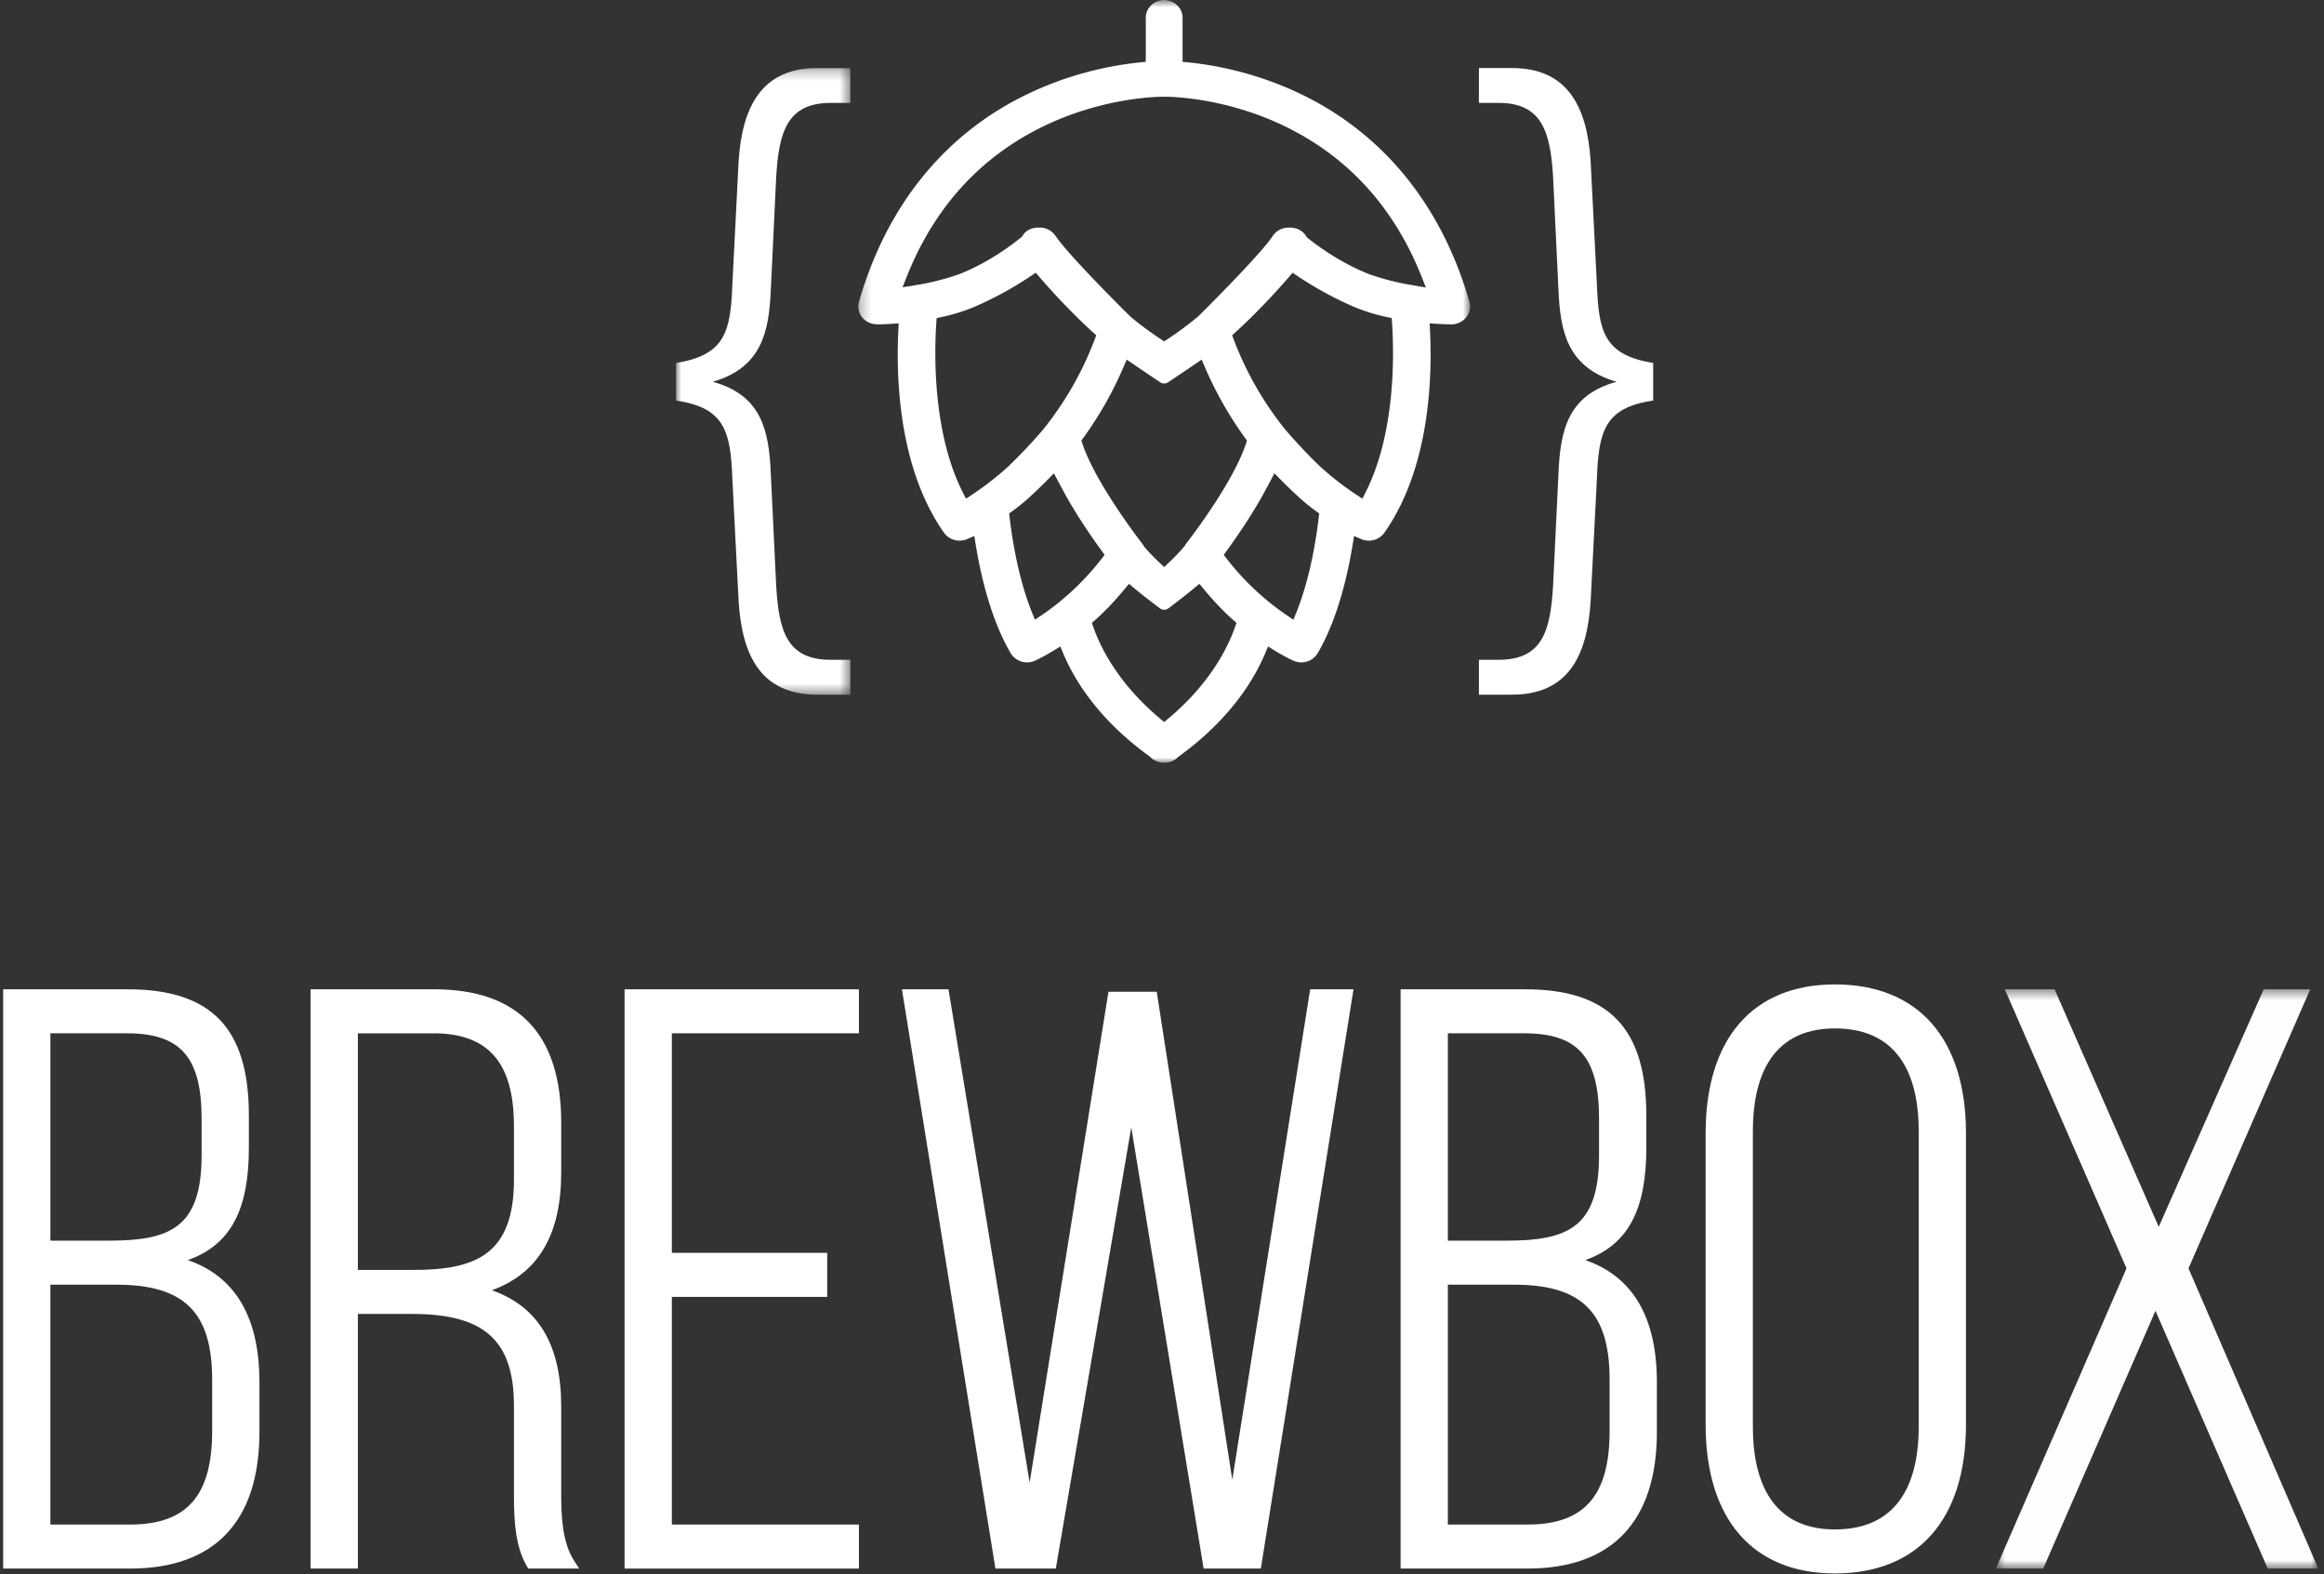 <svg width="220" height="149" viewBox="0 0 220 149" xmlns="http://www.w3.org/2000/svg" xmlns:xlink="http://www.w3.org/1999/xlink"><rect x="0" y="0" width="220" height="149" fill="#333333" stroke="none"/><title>Group 4</title><defs><path id="a" d="M0.25 73L58.163 73 58.163 0.81 0.25 0.81z"/><path id="c" d="M0 0.249L0 59.561 16.499 59.561 16.499 0.249z"/><path id="e" d="M31.156 55.292L31.156 0.463 0.632 0.463 0.632 55.292z"/></defs><g transform="translate(0 -1)" fill="none" fill-rule="evenodd"><g transform="translate(64)"><g transform="translate(17 .19)"><mask id="b" fill="#fff"><use xlink:href="#a"/></mask><path d="M17.802 22.383l.197.057a1.766 1.766 0 0 1 .362.166l.155.102c.086.071.12.097.15.127l.096.102.171.217.178.25c1.333 1.796 5.438 5.937 6.908 7.38a30.871 30.871 0 0 0 2.877 2.133l.31.202.31-.202c.96-.626 1.936-1.35 2.903-2.154.087-.084 5.3-5.225 6.883-7.36l.201-.284.135-.174.077-.077.151-.136.141-.098a1.724 1.724 0 0 1 .366-.179l.196-.057a2.569 2.569 0 0 1 .42-.051l.145.004c.644 0 1.228.325 1.541.85l.053.09.083.064c1.857 1.463 3.86 2.64 5.793 3.405 1.22.432 2.515.768 3.87 1.004.197.024.294.042.388.067l1.118.192-.369-.936c-2.632-6.68-7.08-11.538-13.223-14.44-5.517-2.607-10.544-2.682-11.099-2.682h-.165c-.555 0-5.582.075-11.1 2.682-6.14 2.902-10.589 7.758-13.222 14.435L4.44 28l1.076-.165.26-.076-.099.041c.05-.012.137-.02.16-.022a23.8 23.8 0 0 0 3.986-1.024c2.817-1.115 5.04-2.817 5.865-3.497l.082-.067.052-.093c.246-.439.84-.745 1.445-.746l.363.006.172.026zm23.233 4.625c-1.228 1.43-3.216 3.567-5.11 5.277l-.288.26.138.362a31.204 31.204 0 0 0 4.917 8.593c.39.455 1.747 2.01 3.278 3.468a28.312 28.312 0 0 0 3.468 2.695l.53.347.286-.564c2.872-5.64 2.72-13.139 2.521-16.102l-.029-.427-.419-.09a17.065 17.065 0 0 1-3.467-1.109 34.132 34.132 0 0 1-5.077-2.81l-.418-.284-.33.384zm-24.406-.1a34.063 34.063 0 0 1-5.075 2.81 17.052 17.052 0 0 1-3.47 1.11l-.419.09-.029.427c-.197 2.964-.346 10.466 2.522 16.102l.288.565.53-.349a28.801 28.801 0 0 0 3.473-2.7 50.457 50.457 0 0 0 3.28-3.472 31.159 31.159 0 0 0 4.91-8.584l.136-.362-.287-.26c-1.892-1.707-3.88-3.845-5.11-5.277l-.33-.384-.419.284zm8.757 8.575a34.734 34.734 0 0 1-3.847 6.791l-.172.236.092.276c1.25 3.777 5.5 9.263 5.68 9.494.056.073.102.147.147.228l.028.052.04.044c.4.467.907.991 1.464 1.514l.388.365.388-.365a19.12 19.12 0 0 0 1.508-1.575l.061-.073.035-.089.072-.094c.455-.585 4.454-5.78 5.683-9.5l.091-.276-.17-.235a34.812 34.812 0 0 1-3.848-6.792l-.272-.636-.57.39c-.987.677-2.278 1.538-2.614 1.761a.658.658 0 0 1-.729 0 307.396 307.396 0 0 1-2.613-1.76l-.57-.39-.272.634zM18.228 46.16a43.124 43.124 0 0 1-2.08 1.988c-.375.327-.829.687-1.35 1.068l-.266.195.038.328c.231 1.992.816 5.821 2.14 9.082l.262.645.58-.389c1.49-1 3.697-2.75 5.755-5.408l.261-.337-.25-.345c-.99-1.355-2.418-3.43-3.612-5.617l-.937-1.758-.54.548zm20.48 1.206c-1.193 2.188-2.623 4.265-3.612 5.621l-.25.345.26.337a24.99 24.99 0 0 0 5.756 5.408l.58.39.261-.647c1.323-3.26 1.908-7.088 2.14-9.08l.037-.329-.266-.194a20.9 20.9 0 0 1-1.349-1.069 43.606 43.606 0 0 1-2.08-1.988l-.542-.548-.935 1.754zM25.51 56.51c-.975 1.183-1.937 2.193-2.86 3.004l-.287.251.124.36c.62 1.795 2.27 5.315 6.356 8.723l.363.303.363-.303c4.084-3.405 5.735-6.927 6.356-8.723l.125-.36-.287-.25c-.919-.808-1.882-1.819-2.86-3.005l-.364-.44-.438.366a68.081 68.081 0 0 1-2.488 1.952.678.678 0 0 1-.812 0 64.672 64.672 0 0 1-2.489-1.95l-.439-.369-.363.441zM29.206 73c-.296 0-.57-.059-.814-.177a1.706 1.706 0 0 1-.519-.37l-.036-.04-.043-.03c-4.833-3.494-7.108-7.242-8.165-9.772L19.373 62l-.565.348c-1.039.64-1.716.947-1.84 1.002a1.828 1.828 0 0 1-.742.156 1.785 1.785 0 0 1-1.54-.859c-1.885-3.184-2.855-7.405-3.337-10.385l-.115-.714-.666.282c-.234.1-.488.153-.733.153-.59 0-1.139-.279-1.468-.745-4.293-6.088-4.552-14.634-4.324-19.186l.031-.638-.636.044c-.664.045-1.13.053-1.347.053-.634-.01-1.135-.235-1.479-.666a1.633 1.633 0 0 1-.3-1.467c2.64-9.18 8.221-16.01 16.141-19.752a32.311 32.311 0 0 1 10.501-2.913l.512-.05V2.49c0-.923.761-1.66 1.732-1.679.972.018 1.75.756 1.75 1.68v4.172l.51.05c2.503.248 6.357.954 10.502 2.913 7.92 3.742 13.501 10.573 16.141 19.752a1.628 1.628 0 0 1-.3 1.467 1.79 1.79 0 0 1-1.374.664c-.292 0-.785-.007-1.454-.05l-.635-.044.031.637c.228 4.551-.03 13.096-4.323 19.186a1.793 1.793 0 0 1-1.468.745c-.253 0-.499-.05-.73-.15l-.668-.287-.116.717c-.483 2.98-1.454 7.202-3.336 10.385a1.79 1.79 0 0 1-1.542.858c-.255 0-.504-.053-.739-.157-.016-.006-.727-.314-1.843-1l-.564-.349-.256.612c-1.057 2.53-3.34 6.285-8.213 9.815l-.047.033-.038.043a1.595 1.595 0 0 1-.464.321 1.83 1.83 0 0 1-.787.177h-.029z" fill="#FFF" mask="url(#b)"/></g><path d="M76 10.74v-3.3h3.13c5.246 0 7.108 3.637 7.446 8.798l.592 11.677c.168 4.484.676 6.683 5.33 7.445v3.554c-4.654.677-5.162 2.961-5.33 7.445l-.593 11.592c-.338 5.246-2.2 8.8-7.446 8.8H76v-3.3h1.862c4.145 0 4.907-2.708 5.16-7.023l.508-10.576c.17-4.06.847-7.446 5.5-8.715-4.653-1.354-5.33-4.738-5.5-8.714l-.507-10.662c-.254-4.23-1.016-7.022-5.162-7.022H76z" fill="#FFF"/><g transform="translate(0 7.19)"><mask id="d" fill="#fff"><use xlink:href="#c"/></mask><path d="M14.638 3.55c-4.146 0-4.907 2.791-5.161 7.021l-.508 10.662c-.17 3.976-.846 7.36-5.5 8.714 4.654 1.27 5.33 4.654 5.5 8.715l.508 10.576c.254 4.315 1.015 7.023 5.16 7.023H16.5v3.3h-3.13c-5.246 0-7.107-3.554-7.446-8.8L5.33 39.17c-.17-4.484-.677-6.768-5.331-7.445V28.17c4.654-.762 5.162-2.96 5.33-7.445l.593-11.677C6.262 3.888 8.123.25 13.369.25h3.13v3.3h-1.861z" fill="#FFF" mask="url(#d)"/></g></g><g transform="translate(0 94)"><path d="M19.084 16.352c0 6.83-2.954 8.08-8.773 8.08h-5.54V4.805h7.234c5.095 0 7.08 2.267 7.08 8.082v3.465zM4.771 28.598h6.233c6.45 0 9.081 2.61 9.081 9.004v4.851c0 6.12-2.397 8.85-7.772 8.85H4.77V28.598zm13.008-2.324c4.03-1.438 5.78-4.713 5.78-10.616v-3.08C23.559 4.323 20.019.64 12.082.64H.298v54.83h12.015c8.012 0 12.247-4.475 12.247-12.94v-4.697c0-6.137-2.28-10.017-6.78-11.559zM33.877 4.806h7.157c5.198 0 7.619 2.788 7.619 8.773v5.082c0 7.114-3.652 8.543-9.544 8.543h-5.232V4.806zm19.25 43.73v-8.393c0-5.84-2.152-9.461-6.566-11.018 4.414-1.603 6.566-5.269 6.566-11.157v-4.697C53.127 4.889 49.084.64 41.11.64H29.404v54.83h4.473v-24.1h5.156c6.833 0 9.62 2.518 9.62 8.696v8.47c0 2.821.203 4.925 1.216 6.699l.135.235h4.826l-.47-.722c-1.086-1.665-1.233-4.075-1.233-6.213z" fill="#FFF"/><path fill="#FFF" d="M59.125 55.47L81.309 55.47 81.309 51.303 63.6 51.303 63.6 29.753 78.306 29.753 78.306 25.586 63.6 25.586 63.6 4.805 81.309 4.805 81.309 0.64 59.125 0.64z"/><path fill="#FFF" d="M116.654 47.067L109.502 0.871 104.933 0.871 97.471 47.325 89.852 1.03 89.788 0.64 85.38 0.64 94.168 55.077 94.23 55.47 99.948 55.47 107.091 13.705 113.942 55.47 119.356 55.47 128.043 1.179 128.129 0.64 124.027 0.64z"/><path d="M151.373 16.352c0 6.83-2.955 8.08-8.774 8.08h-5.539V4.805h7.233c5.096 0 7.08 2.267 7.08 8.082v3.465zM137.06 28.598h6.233c6.45 0 9.08 2.61 9.08 9.004v4.851c0 6.12-2.396 8.85-7.771 8.85h-7.542V28.598zm13.008-2.324c4.03-1.438 5.779-4.713 5.779-10.616v-3.08c0-8.255-3.54-11.938-11.476-11.938h-11.785v54.83h12.016c8.011 0 12.246-4.475 12.246-12.94v-4.697c0-6.137-2.28-10.017-6.78-11.559zm23.64 25.491c-6.425 0-7.773-5.273-7.773-9.696V14.04c0-4.423 1.348-9.697 7.773-9.697 6.55 0 7.927 5.274 7.927 9.697v28.028c0 4.423-1.376 9.696-7.927 9.696m0-51.587c-7.783 0-12.246 5.138-12.246 14.094v27.565c0 8.957 4.463 14.094 12.246 14.094 7.88 0 12.4-5.137 12.4-14.094V14.272c0-8.956-4.52-14.094-12.4-14.094" fill="#FFF"/><g transform="translate(188.305 .177)"><mask id="f" fill="#fff"><use xlink:href="#e"/></mask><path fill="#FEFEFE" mask="url(#f)" d="M18.868 26.878L30.39 0.463 25.986 0.463 16.051 22.947 6.19 0.463 1.478 0.463 13 26.877 0.632 55.292 5.113 55.292 15.741 30.893 26.37 55.292 31.157 55.292z"/></g></g></g></svg>